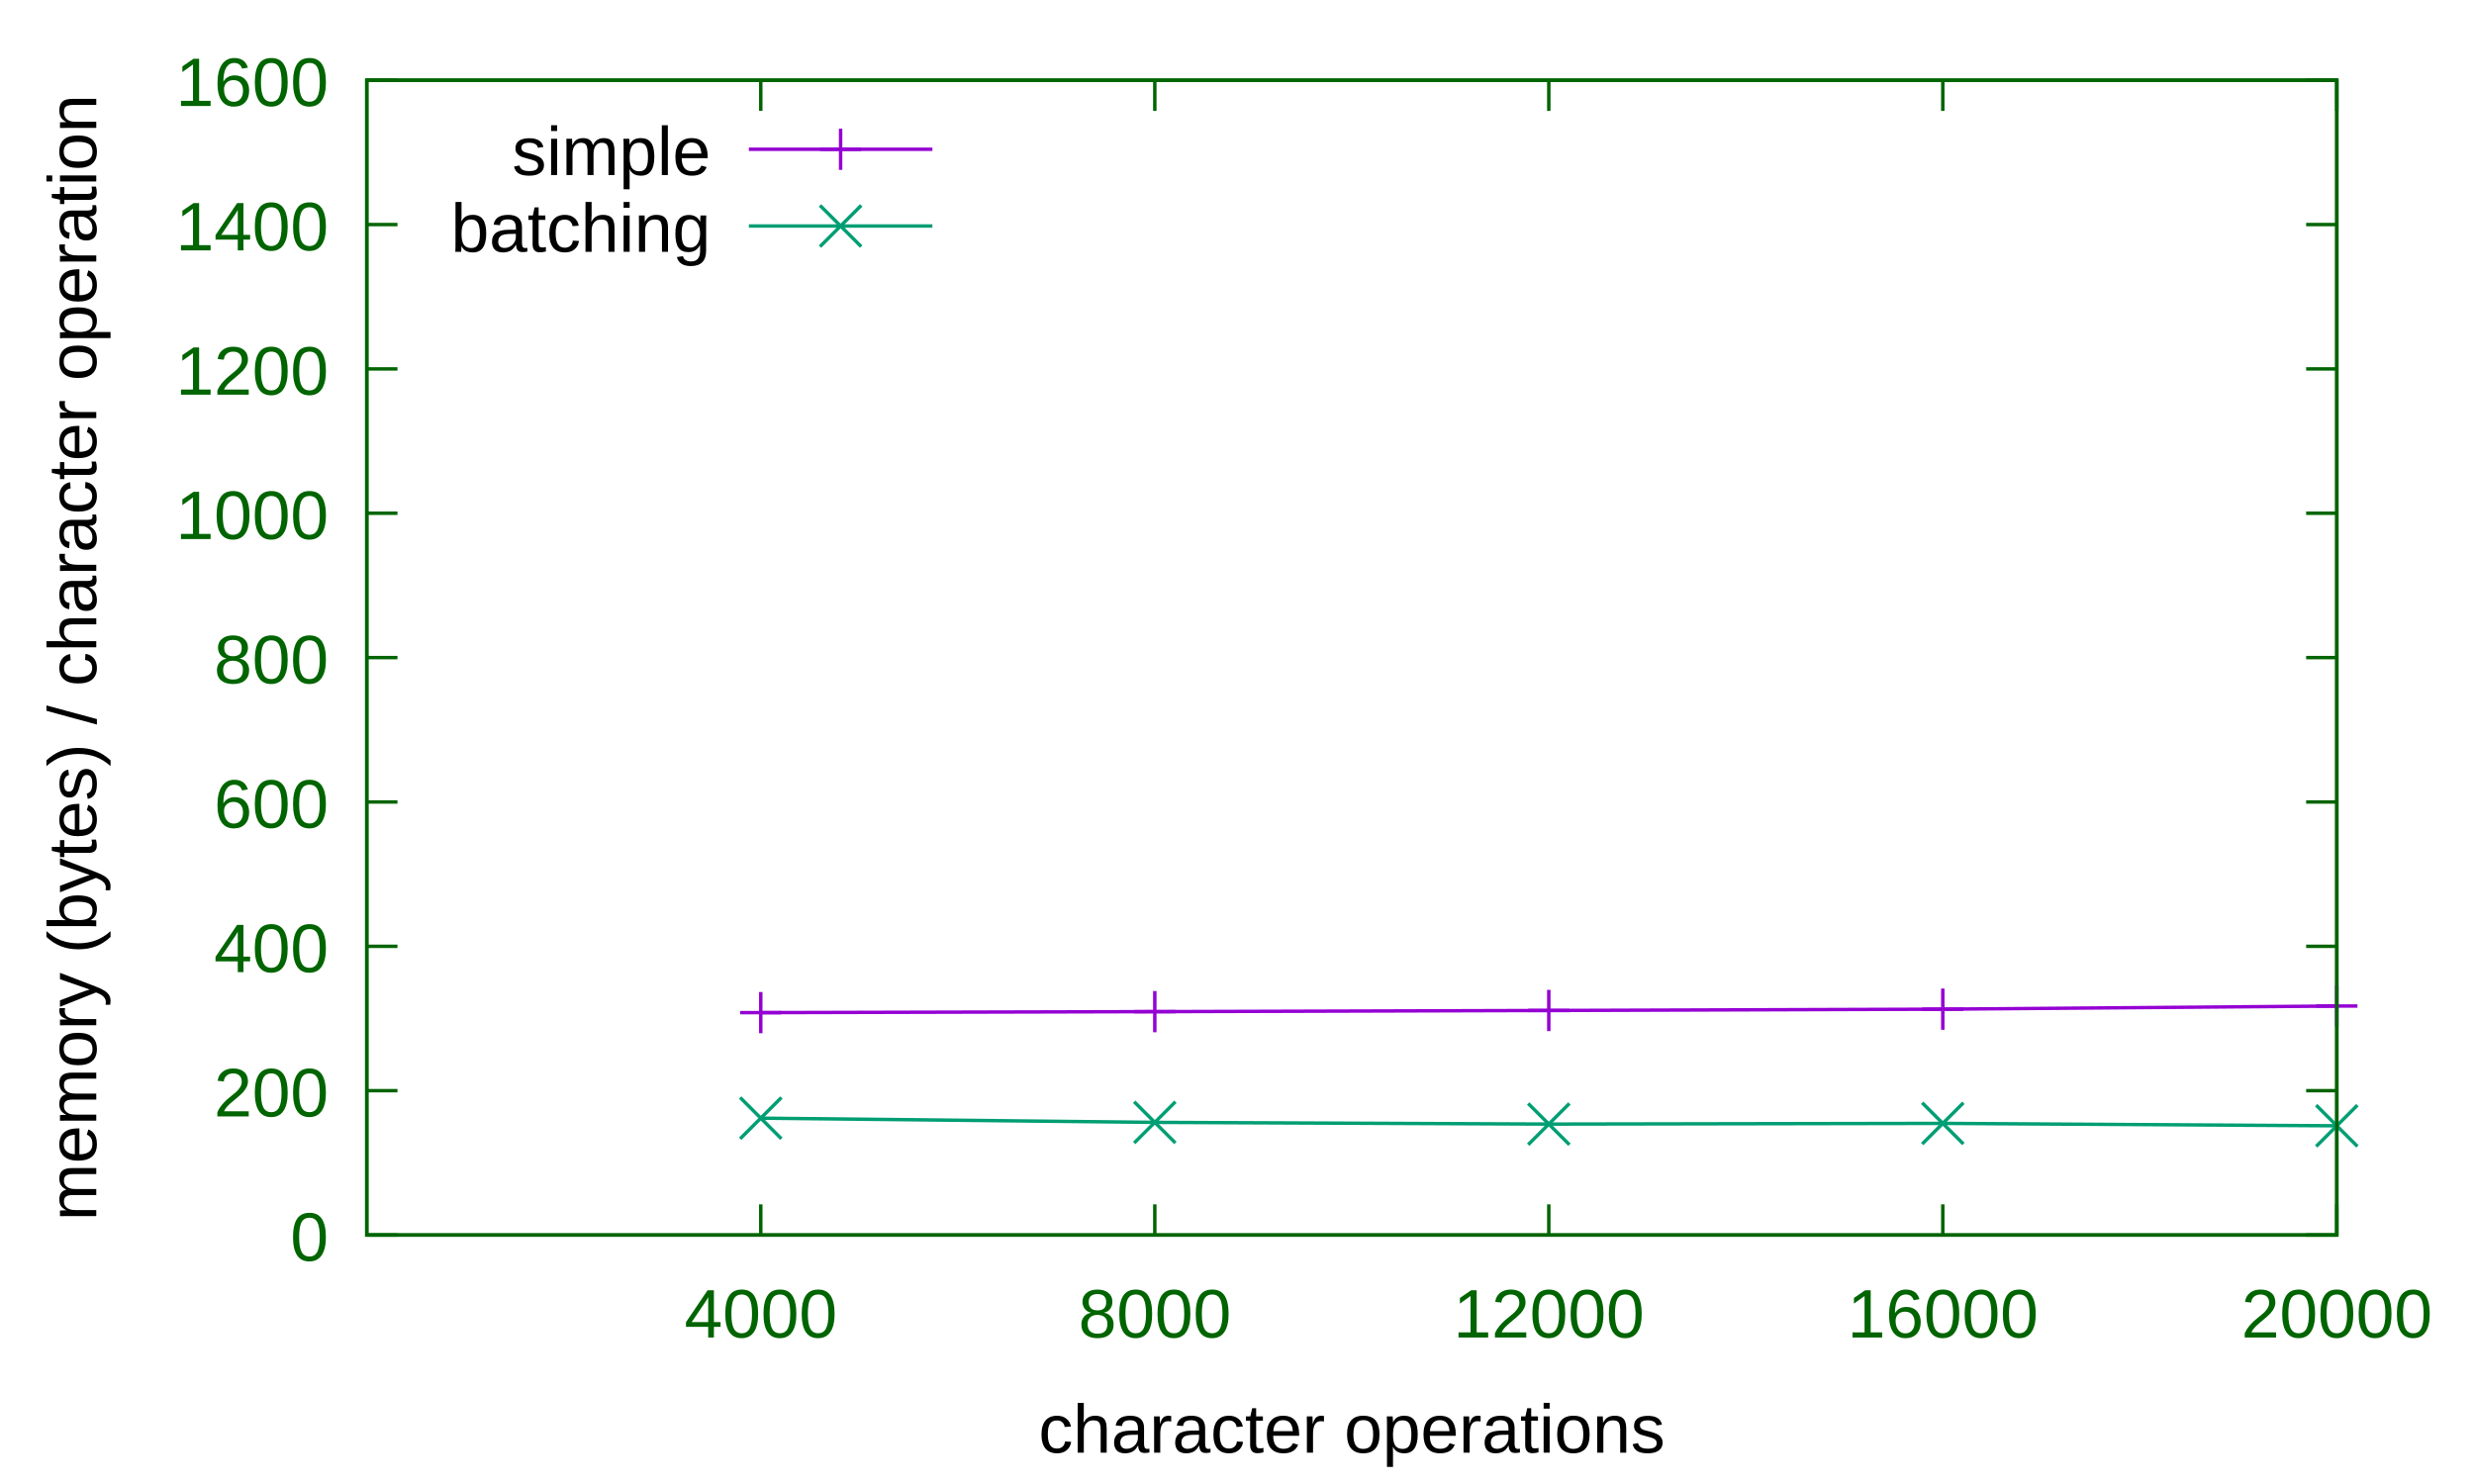 <?xml version="1.0" encoding="UTF-8"?>
<svg xmlns="http://www.w3.org/2000/svg" xmlns:xlink="http://www.w3.org/1999/xlink" width="360" height="216" viewBox="0 0 360 216">
<defs>
<g>
<g id="glyph-0-0">
</g>
<g id="glyph-0-1">
<path d="M 5.172 -3.438 C 5.172 -2.289 4.969 -1.414 4.562 -0.812 C 4.156 -0.207 3.555 0.094 2.766 0.094 C 1.973 0.094 1.379 -0.203 0.984 -0.797 C 0.586 -1.398 0.391 -2.281 0.391 -3.438 C 0.391 -4.625 0.582 -5.508 0.969 -6.094 C 1.352 -6.688 1.961 -6.984 2.797 -6.984 C 3.609 -6.984 4.207 -6.688 4.594 -6.094 C 4.977 -5.5 5.172 -4.613 5.172 -3.438 Z M 4.281 -3.438 C 4.281 -4.438 4.164 -5.156 3.938 -5.594 C 3.707 -6.039 3.328 -6.266 2.797 -6.266 C 2.254 -6.266 1.863 -6.047 1.625 -5.609 C 1.395 -5.172 1.281 -4.445 1.281 -3.438 C 1.281 -2.469 1.398 -1.754 1.641 -1.297 C 1.879 -0.848 2.258 -0.625 2.781 -0.625 C 3.301 -0.625 3.68 -0.852 3.922 -1.312 C 4.16 -1.77 4.281 -2.477 4.281 -3.438 Z M 4.281 -3.438 "/>
</g>
<g id="glyph-0-2">
<path d="M 0.5 0 L 0.5 -0.625 C 0.664 -1 0.867 -1.332 1.109 -1.625 C 1.348 -1.914 1.598 -2.18 1.859 -2.422 C 2.129 -2.66 2.391 -2.879 2.641 -3.078 C 2.898 -3.273 3.133 -3.473 3.344 -3.672 C 3.551 -3.879 3.719 -4.094 3.844 -4.312 C 3.977 -4.539 4.047 -4.789 4.047 -5.062 C 4.047 -5.445 3.938 -5.742 3.719 -5.953 C 3.5 -6.16 3.191 -6.266 2.797 -6.266 C 2.422 -6.266 2.109 -6.16 1.859 -5.953 C 1.617 -5.754 1.477 -5.469 1.438 -5.094 L 0.547 -5.188 C 0.609 -5.727 0.836 -6.16 1.234 -6.484 C 1.641 -6.816 2.16 -6.984 2.797 -6.984 C 3.484 -6.984 4.016 -6.816 4.391 -6.484 C 4.766 -6.16 4.953 -5.695 4.953 -5.094 C 4.953 -4.832 4.891 -4.566 4.766 -4.297 C 4.641 -4.035 4.457 -3.77 4.219 -3.5 C 3.977 -3.238 3.52 -2.832 2.844 -2.281 C 2.469 -1.977 2.164 -1.703 1.938 -1.453 C 1.719 -1.211 1.562 -0.977 1.469 -0.75 L 5.062 -0.75 L 5.062 0 Z M 0.5 0 "/>
</g>
<g id="glyph-0-3">
<path d="M 4.297 -1.562 L 4.297 0 L 3.469 0 L 3.469 -1.562 L 0.234 -1.562 L 0.234 -2.234 L 3.375 -6.875 L 4.297 -6.875 L 4.297 -2.25 L 5.266 -2.25 L 5.266 -1.562 Z M 3.469 -5.891 C 3.469 -5.867 3.422 -5.781 3.328 -5.625 C 3.242 -5.477 3.18 -5.375 3.141 -5.312 L 1.375 -2.703 L 1.125 -2.344 L 1.047 -2.25 L 3.469 -2.25 Z M 3.469 -5.891 "/>
</g>
<g id="glyph-0-4">
<path d="M 5.125 -2.25 C 5.125 -1.52 4.926 -0.945 4.531 -0.531 C 4.133 -0.113 3.594 0.094 2.906 0.094 C 2.125 0.094 1.531 -0.191 1.125 -0.766 C 0.719 -1.336 0.516 -2.176 0.516 -3.281 C 0.516 -4.469 0.723 -5.379 1.141 -6.016 C 1.566 -6.66 2.176 -6.984 2.969 -6.984 C 4.008 -6.984 4.664 -6.516 4.938 -5.578 L 4.094 -5.438 C 3.914 -5.988 3.535 -6.266 2.953 -6.266 C 2.453 -6.266 2.062 -6.031 1.781 -5.562 C 1.508 -5.102 1.375 -4.43 1.375 -3.547 C 1.539 -3.836 1.766 -4.062 2.047 -4.219 C 2.336 -4.375 2.672 -4.453 3.047 -4.453 C 3.68 -4.453 4.188 -4.25 4.562 -3.844 C 4.938 -3.445 5.125 -2.914 5.125 -2.25 Z M 4.234 -2.219 C 4.234 -2.707 4.109 -3.086 3.859 -3.359 C 3.617 -3.629 3.281 -3.766 2.844 -3.766 C 2.438 -3.766 2.102 -3.645 1.844 -3.406 C 1.594 -3.164 1.469 -2.836 1.469 -2.422 C 1.469 -1.891 1.598 -1.453 1.859 -1.109 C 2.117 -0.773 2.457 -0.609 2.875 -0.609 C 3.289 -0.609 3.617 -0.75 3.859 -1.031 C 4.109 -1.32 4.234 -1.719 4.234 -2.219 Z M 4.234 -2.219 "/>
</g>
<g id="glyph-0-5">
<path d="M 5.125 -1.922 C 5.125 -1.285 4.922 -0.789 4.516 -0.438 C 4.117 -0.082 3.539 0.094 2.781 0.094 C 2.051 0.094 1.477 -0.078 1.062 -0.422 C 0.645 -0.773 0.438 -1.27 0.438 -1.906 C 0.438 -2.352 0.562 -2.727 0.812 -3.031 C 1.07 -3.344 1.406 -3.531 1.812 -3.594 L 1.812 -3.625 C 1.438 -3.707 1.141 -3.895 0.922 -4.188 C 0.703 -4.477 0.594 -4.82 0.594 -5.219 C 0.594 -5.738 0.785 -6.16 1.172 -6.484 C 1.566 -6.816 2.098 -6.984 2.766 -6.984 C 3.441 -6.984 3.973 -6.82 4.359 -6.5 C 4.754 -6.188 4.953 -5.754 4.953 -5.203 C 4.953 -4.816 4.844 -4.473 4.625 -4.172 C 4.406 -3.879 4.109 -3.695 3.734 -3.625 L 3.734 -3.609 C 4.172 -3.535 4.508 -3.348 4.75 -3.047 C 5 -2.742 5.125 -2.367 5.125 -1.922 Z M 4.047 -5.156 C 4.047 -5.938 3.617 -6.328 2.766 -6.328 C 2.348 -6.328 2.031 -6.227 1.812 -6.031 C 1.602 -5.844 1.5 -5.551 1.5 -5.156 C 1.5 -4.77 1.609 -4.473 1.828 -4.266 C 2.047 -4.055 2.363 -3.953 2.781 -3.953 C 3.188 -3.953 3.5 -4.047 3.719 -4.234 C 3.938 -4.422 4.047 -4.727 4.047 -5.156 Z M 4.219 -2 C 4.219 -2.426 4.086 -2.75 3.828 -2.969 C 3.578 -3.188 3.223 -3.297 2.766 -3.297 C 2.316 -3.297 1.969 -3.176 1.719 -2.938 C 1.469 -2.707 1.344 -2.391 1.344 -1.984 C 1.344 -1.035 1.828 -0.562 2.797 -0.562 C 3.273 -0.562 3.629 -0.676 3.859 -0.906 C 4.098 -1.133 4.219 -1.5 4.219 -2 Z M 4.219 -2 "/>
</g>
<g id="glyph-0-6">
<path d="M 0.766 0 L 0.766 -0.75 L 2.516 -0.75 L 2.516 -6.047 L 0.969 -4.938 L 0.969 -5.766 L 2.594 -6.875 L 3.406 -6.875 L 3.406 -0.75 L 5.078 -0.75 L 5.078 0 Z M 0.766 0 "/>
</g>
<g id="glyph-0-7">
<path d="M 4.641 -1.453 C 4.641 -0.961 4.453 -0.582 4.078 -0.312 C 3.703 -0.039 3.176 0.094 2.5 0.094 C 1.844 0.094 1.332 -0.008 0.969 -0.219 C 0.613 -0.438 0.383 -0.773 0.281 -1.234 L 1.062 -1.391 C 1.133 -1.109 1.285 -0.898 1.516 -0.766 C 1.754 -0.641 2.082 -0.578 2.5 -0.578 C 2.945 -0.578 3.27 -0.645 3.469 -0.781 C 3.676 -0.914 3.781 -1.117 3.781 -1.391 C 3.781 -1.598 3.707 -1.766 3.562 -1.891 C 3.426 -2.023 3.195 -2.133 2.875 -2.219 L 2.25 -2.391 C 1.738 -2.516 1.375 -2.641 1.156 -2.766 C 0.945 -2.891 0.781 -3.039 0.656 -3.219 C 0.539 -3.406 0.484 -3.629 0.484 -3.891 C 0.484 -4.367 0.656 -4.734 1 -4.984 C 1.344 -5.234 1.844 -5.359 2.5 -5.359 C 3.082 -5.359 3.547 -5.254 3.891 -5.047 C 4.234 -4.848 4.453 -4.523 4.547 -4.078 L 3.75 -3.969 C 3.707 -4.207 3.578 -4.391 3.359 -4.516 C 3.148 -4.641 2.863 -4.703 2.5 -4.703 C 2.102 -4.703 1.812 -4.641 1.625 -4.516 C 1.438 -4.398 1.344 -4.219 1.344 -3.969 C 1.344 -3.82 1.379 -3.695 1.453 -3.594 C 1.535 -3.5 1.648 -3.414 1.797 -3.344 C 1.953 -3.281 2.281 -3.191 2.781 -3.078 C 3.238 -2.953 3.57 -2.836 3.781 -2.734 C 3.988 -2.641 4.148 -2.531 4.266 -2.406 C 4.379 -2.289 4.469 -2.156 4.531 -2 C 4.602 -1.844 4.641 -1.66 4.641 -1.453 Z M 4.641 -1.453 "/>
</g>
<g id="glyph-0-8">
<path d="M 0.672 -6.406 L 0.672 -7.25 L 1.547 -7.25 L 1.547 -6.406 Z M 0.672 0 L 0.672 -5.281 L 1.547 -5.281 L 1.547 0 Z M 0.672 0 "/>
</g>
<g id="glyph-0-9">
<path d="M 3.75 0 L 3.75 -3.344 C 3.75 -3.852 3.676 -4.207 3.531 -4.406 C 3.395 -4.602 3.145 -4.703 2.781 -4.703 C 2.406 -4.703 2.109 -4.555 1.891 -4.266 C 1.672 -3.984 1.562 -3.582 1.562 -3.062 L 1.562 0 L 0.688 0 L 0.688 -4.156 C 0.688 -4.77 0.68 -5.145 0.672 -5.281 L 1.5 -5.281 C 1.5 -5.27 1.5 -5.227 1.5 -5.156 C 1.508 -5.082 1.516 -5 1.516 -4.906 C 1.523 -4.812 1.531 -4.633 1.531 -4.375 L 1.547 -4.375 C 1.734 -4.75 1.945 -5.008 2.188 -5.156 C 2.438 -5.301 2.738 -5.375 3.094 -5.375 C 3.488 -5.375 3.801 -5.297 4.031 -5.141 C 4.27 -4.984 4.438 -4.727 4.531 -4.375 L 4.547 -4.375 C 4.723 -4.727 4.941 -4.984 5.203 -5.141 C 5.461 -5.297 5.773 -5.375 6.141 -5.375 C 6.672 -5.375 7.055 -5.227 7.297 -4.938 C 7.547 -4.656 7.672 -4.18 7.672 -3.516 L 7.672 0 L 6.797 0 L 6.797 -3.344 C 6.797 -3.852 6.723 -4.207 6.578 -4.406 C 6.441 -4.602 6.191 -4.703 5.828 -4.703 C 5.453 -4.703 5.156 -4.555 4.938 -4.266 C 4.727 -3.984 4.625 -3.582 4.625 -3.062 L 4.625 0 Z M 3.75 0 "/>
</g>
<g id="glyph-0-10">
<path d="M 5.141 -2.672 C 5.141 -0.828 4.492 0.094 3.203 0.094 C 2.391 0.094 1.844 -0.211 1.562 -0.828 L 1.531 -0.828 C 1.539 -0.797 1.547 -0.516 1.547 0.016 L 1.547 2.078 L 0.672 2.078 L 0.672 -4.203 C 0.672 -4.742 0.66 -5.102 0.641 -5.281 L 1.5 -5.281 C 1.5 -5.27 1.5 -5.223 1.5 -5.141 C 1.508 -5.066 1.52 -4.945 1.531 -4.781 C 1.539 -4.613 1.547 -4.5 1.547 -4.438 L 1.562 -4.438 C 1.719 -4.758 1.922 -4.992 2.172 -5.141 C 2.43 -5.297 2.773 -5.375 3.203 -5.375 C 3.848 -5.375 4.332 -5.156 4.656 -4.719 C 4.977 -4.281 5.141 -3.598 5.141 -2.672 Z M 4.219 -2.641 C 4.219 -3.379 4.117 -3.906 3.922 -4.219 C 3.723 -4.539 3.406 -4.703 2.969 -4.703 C 2.625 -4.703 2.352 -4.629 2.156 -4.484 C 1.957 -4.336 1.805 -4.109 1.703 -3.797 C 1.598 -3.484 1.547 -3.078 1.547 -2.578 C 1.547 -1.879 1.656 -1.363 1.875 -1.031 C 2.102 -0.707 2.469 -0.547 2.969 -0.547 C 3.406 -0.547 3.723 -0.707 3.922 -1.031 C 4.117 -1.352 4.219 -1.891 4.219 -2.641 Z M 4.219 -2.641 "/>
</g>
<g id="glyph-0-11">
<path d="M 0.672 0 L 0.672 -7.25 L 1.547 -7.25 L 1.547 0 Z M 0.672 0 "/>
</g>
<g id="glyph-0-12">
<path d="M 1.344 -2.453 C 1.344 -1.848 1.469 -1.379 1.719 -1.047 C 1.969 -0.723 2.336 -0.562 2.828 -0.562 C 3.203 -0.562 3.504 -0.633 3.734 -0.781 C 3.961 -0.938 4.117 -1.133 4.203 -1.375 L 4.969 -1.156 C 4.656 -0.32 3.941 0.094 2.828 0.094 C 2.047 0.094 1.445 -0.133 1.031 -0.594 C 0.625 -1.062 0.422 -1.754 0.422 -2.672 C 0.422 -3.547 0.625 -4.211 1.031 -4.672 C 1.445 -5.141 2.031 -5.375 2.781 -5.375 C 4.344 -5.375 5.125 -4.441 5.125 -2.578 L 5.125 -2.453 Z M 4.203 -3.125 C 4.16 -3.688 4.02 -4.094 3.781 -4.344 C 3.551 -4.602 3.219 -4.734 2.781 -4.734 C 2.352 -4.734 2.016 -4.586 1.766 -4.297 C 1.516 -4.016 1.379 -3.625 1.359 -3.125 Z M 4.203 -3.125 "/>
</g>
<g id="glyph-0-13">
<path d="M 5.141 -2.672 C 5.141 -0.828 4.492 0.094 3.203 0.094 C 2.797 0.094 2.457 0.02 2.188 -0.125 C 1.926 -0.27 1.711 -0.504 1.547 -0.828 C 1.547 -0.723 1.535 -0.566 1.516 -0.359 C 1.504 -0.148 1.5 -0.031 1.5 0 L 0.641 0 C 0.66 -0.176 0.672 -0.539 0.672 -1.094 L 0.672 -7.25 L 1.547 -7.25 L 1.547 -5.188 C 1.547 -4.969 1.539 -4.719 1.531 -4.438 L 1.547 -4.438 C 1.711 -4.77 1.93 -5.008 2.203 -5.156 C 2.473 -5.301 2.805 -5.375 3.203 -5.375 C 3.867 -5.375 4.359 -5.148 4.672 -4.703 C 4.984 -4.254 5.141 -3.578 5.141 -2.672 Z M 4.219 -2.641 C 4.219 -3.379 4.117 -3.906 3.922 -4.219 C 3.734 -4.539 3.414 -4.703 2.969 -4.703 C 2.477 -4.703 2.117 -4.531 1.891 -4.188 C 1.66 -3.852 1.547 -3.316 1.547 -2.578 C 1.547 -1.891 1.656 -1.379 1.875 -1.047 C 2.102 -0.711 2.469 -0.547 2.969 -0.547 C 3.406 -0.547 3.723 -0.707 3.922 -1.031 C 4.117 -1.363 4.219 -1.898 4.219 -2.641 Z M 4.219 -2.641 "/>
</g>
<g id="glyph-0-14">
<path d="M 2.016 0.094 C 1.484 0.094 1.082 -0.047 0.812 -0.328 C 0.551 -0.609 0.422 -0.988 0.422 -1.469 C 0.422 -2.02 0.598 -2.441 0.953 -2.734 C 1.316 -3.023 1.898 -3.18 2.703 -3.203 L 3.891 -3.219 L 3.891 -3.516 C 3.891 -3.941 3.797 -4.25 3.609 -4.438 C 3.43 -4.625 3.148 -4.719 2.766 -4.719 C 2.367 -4.719 2.078 -4.648 1.891 -4.516 C 1.711 -4.379 1.609 -4.164 1.578 -3.875 L 0.656 -3.953 C 0.812 -4.898 1.52 -5.375 2.781 -5.375 C 3.445 -5.375 3.945 -5.223 4.281 -4.922 C 4.613 -4.617 4.781 -4.18 4.781 -3.609 L 4.781 -1.328 C 4.781 -1.066 4.812 -0.867 4.875 -0.734 C 4.945 -0.609 5.082 -0.547 5.281 -0.547 C 5.363 -0.547 5.457 -0.555 5.562 -0.578 L 5.562 -0.031 C 5.344 0.02 5.117 0.047 4.891 0.047 C 4.555 0.047 4.316 -0.035 4.172 -0.203 C 4.023 -0.379 3.941 -0.648 3.922 -1.016 L 3.891 -1.016 C 3.672 -0.609 3.41 -0.32 3.109 -0.156 C 2.805 0.008 2.441 0.094 2.016 0.094 Z M 2.219 -0.562 C 2.539 -0.562 2.828 -0.633 3.078 -0.781 C 3.328 -0.926 3.523 -1.125 3.672 -1.375 C 3.816 -1.633 3.891 -1.898 3.891 -2.172 L 3.891 -2.609 L 2.938 -2.594 C 2.52 -2.582 2.203 -2.535 1.984 -2.453 C 1.773 -2.379 1.613 -2.258 1.5 -2.094 C 1.383 -1.938 1.328 -1.723 1.328 -1.453 C 1.328 -1.172 1.406 -0.953 1.562 -0.797 C 1.719 -0.641 1.938 -0.562 2.219 -0.562 Z M 2.219 -0.562 "/>
</g>
<g id="glyph-0-15">
<path d="M 2.703 -0.047 C 2.41 0.035 2.113 0.078 1.812 0.078 C 1.113 0.078 0.766 -0.32 0.766 -1.125 L 0.766 -4.641 L 0.156 -4.641 L 0.156 -5.281 L 0.797 -5.281 L 1.062 -6.469 L 1.641 -6.469 L 1.641 -5.281 L 2.625 -5.281 L 2.625 -4.641 L 1.641 -4.641 L 1.641 -1.312 C 1.641 -1.051 1.68 -0.867 1.766 -0.766 C 1.848 -0.672 1.992 -0.625 2.203 -0.625 C 2.316 -0.625 2.484 -0.645 2.703 -0.688 Z M 2.703 -0.047 "/>
</g>
<g id="glyph-0-16">
<path d="M 1.344 -2.672 C 1.344 -1.961 1.453 -1.438 1.672 -1.094 C 1.891 -0.758 2.223 -0.594 2.672 -0.594 C 2.984 -0.594 3.242 -0.676 3.453 -0.844 C 3.672 -1.02 3.801 -1.281 3.844 -1.625 L 4.734 -1.578 C 4.672 -1.066 4.457 -0.66 4.094 -0.359 C 3.727 -0.055 3.266 0.094 2.703 0.094 C 1.961 0.094 1.395 -0.133 1 -0.594 C 0.613 -1.062 0.422 -1.742 0.422 -2.641 C 0.422 -3.535 0.613 -4.211 1 -4.672 C 1.395 -5.141 1.957 -5.375 2.688 -5.375 C 3.227 -5.375 3.676 -5.234 4.031 -4.953 C 4.395 -4.68 4.617 -4.297 4.703 -3.797 L 3.797 -3.734 C 3.754 -4.023 3.641 -4.254 3.453 -4.422 C 3.266 -4.598 3.004 -4.688 2.672 -4.688 C 2.203 -4.688 1.863 -4.531 1.656 -4.219 C 1.445 -3.914 1.344 -3.398 1.344 -2.672 Z M 1.344 -2.672 "/>
</g>
<g id="glyph-0-17">
<path d="M 1.547 -4.375 C 1.734 -4.719 1.957 -4.969 2.219 -5.125 C 2.488 -5.289 2.828 -5.375 3.234 -5.375 C 3.805 -5.375 4.227 -5.234 4.5 -4.953 C 4.77 -4.672 4.906 -4.191 4.906 -3.516 L 4.906 0 L 4.031 0 L 4.031 -3.344 C 4.031 -3.719 3.992 -3.992 3.922 -4.172 C 3.859 -4.359 3.75 -4.492 3.594 -4.578 C 3.438 -4.66 3.219 -4.703 2.938 -4.703 C 2.52 -4.703 2.188 -4.555 1.938 -4.266 C 1.695 -3.984 1.578 -3.598 1.578 -3.109 L 1.578 0 L 0.688 0 L 0.688 -7.25 L 1.578 -7.25 L 1.578 -5.359 C 1.578 -5.16 1.566 -4.953 1.547 -4.734 C 1.535 -4.523 1.531 -4.406 1.531 -4.375 Z M 1.547 -4.375 "/>
</g>
<g id="glyph-0-18">
<path d="M 4.031 0 L 4.031 -3.344 C 4.031 -3.695 3.992 -3.969 3.922 -4.156 C 3.859 -4.352 3.75 -4.492 3.594 -4.578 C 3.445 -4.66 3.227 -4.703 2.938 -4.703 C 2.52 -4.703 2.188 -4.555 1.938 -4.266 C 1.695 -3.973 1.578 -3.57 1.578 -3.062 L 1.578 0 L 0.688 0 L 0.688 -4.156 C 0.688 -4.77 0.68 -5.145 0.672 -5.281 L 1.5 -5.281 C 1.5 -5.27 1.5 -5.227 1.5 -5.156 C 1.508 -5.082 1.516 -5 1.516 -4.906 C 1.523 -4.812 1.531 -4.633 1.531 -4.375 L 1.547 -4.375 C 1.742 -4.738 1.973 -4.992 2.234 -5.141 C 2.504 -5.297 2.836 -5.375 3.234 -5.375 C 3.816 -5.375 4.238 -5.227 4.5 -4.938 C 4.77 -4.656 4.906 -4.18 4.906 -3.516 L 4.906 0 Z M 4.031 0 "/>
</g>
<g id="glyph-0-19">
<path d="M 2.672 2.078 C 2.098 2.078 1.641 1.961 1.297 1.734 C 0.953 1.504 0.734 1.18 0.641 0.766 L 1.531 0.641 C 1.582 0.891 1.707 1.078 1.906 1.203 C 2.113 1.336 2.379 1.406 2.703 1.406 C 3.578 1.406 4.016 0.895 4.016 -0.125 L 4.016 -0.984 L 4 -0.984 C 3.832 -0.641 3.602 -0.379 3.312 -0.203 C 3.031 -0.035 2.695 0.047 2.312 0.047 C 1.656 0.047 1.176 -0.164 0.875 -0.594 C 0.57 -1.031 0.422 -1.707 0.422 -2.625 C 0.422 -3.562 0.582 -4.25 0.906 -4.688 C 1.238 -5.133 1.738 -5.359 2.406 -5.359 C 2.781 -5.359 3.102 -5.273 3.375 -5.109 C 3.656 -4.941 3.867 -4.695 4.016 -4.375 L 4.031 -4.375 C 4.031 -4.477 4.035 -4.648 4.047 -4.891 C 4.055 -5.129 4.066 -5.258 4.078 -5.281 L 4.922 -5.281 C 4.898 -5.102 4.891 -4.738 4.891 -4.188 L 4.891 -0.156 C 4.891 1.332 4.148 2.078 2.672 2.078 Z M 4.016 -2.641 C 4.016 -3.066 3.953 -3.438 3.828 -3.75 C 3.711 -4.062 3.547 -4.301 3.328 -4.469 C 3.117 -4.633 2.883 -4.719 2.625 -4.719 C 2.164 -4.719 1.832 -4.551 1.625 -4.219 C 1.426 -3.895 1.328 -3.367 1.328 -2.641 C 1.328 -1.922 1.422 -1.398 1.609 -1.078 C 1.805 -0.766 2.141 -0.609 2.609 -0.609 C 2.879 -0.609 3.117 -0.688 3.328 -0.844 C 3.547 -1.008 3.711 -1.242 3.828 -1.547 C 3.953 -1.859 4.016 -2.223 4.016 -2.641 Z M 4.016 -2.641 "/>
</g>
<g id="glyph-0-20">
<path d="M 0.688 0 L 0.688 -4.047 C 0.688 -4.422 0.68 -4.832 0.672 -5.281 L 1.5 -5.281 C 1.52 -4.688 1.531 -4.328 1.531 -4.203 L 1.547 -4.203 C 1.691 -4.66 1.852 -4.969 2.031 -5.125 C 2.219 -5.289 2.477 -5.375 2.812 -5.375 C 2.926 -5.375 3.047 -5.359 3.172 -5.328 L 3.172 -4.531 C 3.047 -4.562 2.891 -4.578 2.703 -4.578 C 2.336 -4.578 2.055 -4.422 1.859 -4.109 C 1.672 -3.797 1.578 -3.344 1.578 -2.75 L 1.578 0 Z M 0.688 0 "/>
</g>
<g id="glyph-0-21">
<path d="M 5.141 -2.641 C 5.141 -1.723 4.938 -1.035 4.531 -0.578 C 4.125 -0.129 3.535 0.094 2.766 0.094 C 1.992 0.094 1.41 -0.141 1.016 -0.609 C 0.617 -1.078 0.422 -1.754 0.422 -2.641 C 0.422 -4.461 1.207 -5.375 2.781 -5.375 C 3.594 -5.375 4.188 -5.148 4.562 -4.703 C 4.945 -4.266 5.141 -3.578 5.141 -2.641 Z M 4.219 -2.641 C 4.219 -3.367 4.109 -3.898 3.891 -4.234 C 3.672 -4.566 3.305 -4.734 2.797 -4.734 C 2.285 -4.734 1.914 -4.562 1.688 -4.219 C 1.457 -3.883 1.344 -3.359 1.344 -2.641 C 1.344 -1.953 1.453 -1.43 1.672 -1.078 C 1.898 -0.723 2.258 -0.547 2.75 -0.547 C 3.281 -0.547 3.656 -0.711 3.875 -1.047 C 4.102 -1.391 4.219 -1.922 4.219 -2.641 Z M 4.219 -2.641 "/>
</g>
<g id="glyph-1-0">
<path d="M 0 -3.75 L -3.344 -3.75 C -3.852 -3.75 -4.207 -3.676 -4.406 -3.531 C -4.602 -3.395 -4.703 -3.145 -4.703 -2.781 C -4.703 -2.406 -4.555 -2.109 -4.266 -1.891 C -3.984 -1.672 -3.582 -1.562 -3.062 -1.562 L 0 -1.562 L 0 -0.688 L -4.156 -0.688 C -4.77 -0.688 -5.145 -0.68 -5.281 -0.672 L -5.281 -1.5 C -5.27 -1.5 -5.227 -1.5 -5.156 -1.5 C -5.082 -1.508 -5 -1.516 -4.906 -1.516 C -4.812 -1.523 -4.633 -1.531 -4.375 -1.531 L -4.375 -1.547 C -4.75 -1.734 -5.008 -1.945 -5.156 -2.188 C -5.301 -2.438 -5.375 -2.738 -5.375 -3.094 C -5.375 -3.488 -5.297 -3.801 -5.141 -4.031 C -4.984 -4.27 -4.727 -4.438 -4.375 -4.531 L -4.375 -4.547 C -4.727 -4.723 -4.984 -4.941 -5.141 -5.203 C -5.297 -5.461 -5.375 -5.773 -5.375 -6.141 C -5.375 -6.672 -5.227 -7.055 -4.938 -7.297 C -4.656 -7.547 -4.18 -7.672 -3.516 -7.672 L 0 -7.672 L 0 -6.797 L -3.344 -6.797 C -3.852 -6.797 -4.207 -6.723 -4.406 -6.578 C -4.602 -6.441 -4.703 -6.191 -4.703 -5.828 C -4.703 -5.453 -4.555 -5.156 -4.266 -4.938 C -3.984 -4.727 -3.582 -4.625 -3.062 -4.625 L 0 -4.625 Z M 0 -3.75 "/>
</g>
<g id="glyph-1-1">
<path d="M -2.453 -1.344 C -1.848 -1.344 -1.379 -1.469 -1.047 -1.719 C -0.723 -1.969 -0.562 -2.336 -0.562 -2.828 C -0.562 -3.203 -0.633 -3.504 -0.781 -3.734 C -0.938 -3.961 -1.133 -4.117 -1.375 -4.203 L -1.156 -4.969 C -0.32 -4.656 0.094 -3.941 0.094 -2.828 C 0.094 -2.047 -0.133 -1.445 -0.594 -1.031 C -1.062 -0.625 -1.754 -0.422 -2.672 -0.422 C -3.547 -0.422 -4.211 -0.625 -4.672 -1.031 C -5.141 -1.445 -5.375 -2.031 -5.375 -2.781 C -5.375 -4.344 -4.441 -5.125 -2.578 -5.125 L -2.453 -5.125 Z M -3.125 -4.203 C -3.688 -4.16 -4.094 -4.02 -4.344 -3.781 C -4.602 -3.551 -4.734 -3.219 -4.734 -2.781 C -4.734 -2.352 -4.586 -2.016 -4.297 -1.766 C -4.016 -1.516 -3.625 -1.379 -3.125 -1.359 Z M -3.125 -4.203 "/>
</g>
<g id="glyph-1-2">
<path d="M -2.641 -5.141 C -1.723 -5.141 -1.035 -4.938 -0.578 -4.531 C -0.129 -4.125 0.094 -3.535 0.094 -2.766 C 0.094 -1.992 -0.141 -1.41 -0.609 -1.016 C -1.078 -0.617 -1.754 -0.422 -2.641 -0.422 C -4.461 -0.422 -5.375 -1.207 -5.375 -2.781 C -5.375 -3.594 -5.148 -4.188 -4.703 -4.562 C -4.266 -4.945 -3.578 -5.141 -2.641 -5.141 Z M -2.641 -4.219 C -3.367 -4.219 -3.898 -4.109 -4.234 -3.891 C -4.566 -3.672 -4.734 -3.305 -4.734 -2.797 C -4.734 -2.285 -4.562 -1.914 -4.219 -1.688 C -3.883 -1.457 -3.359 -1.344 -2.641 -1.344 C -1.953 -1.344 -1.43 -1.453 -1.078 -1.672 C -0.723 -1.898 -0.547 -2.258 -0.547 -2.75 C -0.547 -3.281 -0.711 -3.656 -1.047 -3.875 C -1.391 -4.102 -1.922 -4.219 -2.641 -4.219 Z M -2.641 -4.219 "/>
</g>
<g id="glyph-1-3">
<path d="M 0 -0.688 L -4.047 -0.688 C -4.422 -0.688 -4.832 -0.68 -5.281 -0.672 L -5.281 -1.5 C -4.688 -1.52 -4.328 -1.531 -4.203 -1.531 L -4.203 -1.547 C -4.66 -1.691 -4.969 -1.852 -5.125 -2.031 C -5.289 -2.219 -5.375 -2.477 -5.375 -2.812 C -5.375 -2.926 -5.359 -3.047 -5.328 -3.172 L -4.531 -3.172 C -4.562 -3.047 -4.578 -2.891 -4.578 -2.703 C -4.578 -2.336 -4.422 -2.055 -4.109 -1.859 C -3.797 -1.672 -3.344 -1.578 -2.75 -1.578 L 0 -1.578 Z M 0 -0.688 "/>
</g>
<g id="glyph-1-4">
<path d="M 2.078 -0.938 C 2.078 -0.695 2.055 -0.492 2.016 -0.328 L 1.359 -0.328 C 1.379 -0.453 1.391 -0.586 1.391 -0.734 C 1.391 -1.285 0.988 -1.719 0.188 -2.031 L -0.031 -2.125 L -5.281 -0.031 L -5.281 -0.969 L -2.359 -2.078 C -2.316 -2.086 -2.266 -2.102 -2.203 -2.125 C -2.141 -2.156 -1.926 -2.234 -1.562 -2.359 C -1.195 -2.484 -0.992 -2.547 -0.953 -2.547 L -1.922 -2.891 L -5.281 -4.047 L -5.281 -4.984 L 0 -2.953 C 0.562 -2.734 0.977 -2.531 1.25 -2.344 C 1.531 -2.156 1.738 -1.945 1.875 -1.719 C 2.008 -1.488 2.078 -1.227 2.078 -0.938 Z M 2.078 -0.938 "/>
</g>
<g id="glyph-1-5">
</g>
<g id="glyph-1-6">
<path d="M -2.594 -0.625 C -3.539 -0.625 -4.383 -0.77 -5.125 -1.062 C -5.875 -1.352 -6.582 -1.805 -7.25 -2.422 L -7.25 -3.266 C -6.57 -2.66 -5.852 -2.211 -5.094 -1.922 C -4.332 -1.641 -3.5 -1.5 -2.594 -1.5 C -1.688 -1.5 -0.852 -1.641 -0.094 -1.922 C 0.664 -2.203 1.391 -2.648 2.078 -3.266 L 2.078 -2.422 C 1.41 -1.805 0.703 -1.352 -0.047 -1.062 C -0.797 -0.77 -1.641 -0.625 -2.578 -0.625 Z M -2.594 -0.625 "/>
</g>
<g id="glyph-1-7">
<path d="M -2.672 -5.141 C -0.828 -5.141 0.094 -4.492 0.094 -3.203 C 0.094 -2.797 0.02 -2.457 -0.125 -2.188 C -0.27 -1.926 -0.504 -1.711 -0.828 -1.547 C -0.723 -1.547 -0.566 -1.535 -0.359 -1.516 C -0.148 -1.504 -0.031 -1.5 0 -1.5 L 0 -0.641 C -0.176 -0.66 -0.539 -0.672 -1.094 -0.672 L -7.25 -0.672 L -7.25 -1.547 L -5.188 -1.547 C -4.969 -1.547 -4.719 -1.539 -4.438 -1.531 L -4.438 -1.547 C -4.77 -1.711 -5.008 -1.93 -5.156 -2.203 C -5.301 -2.473 -5.375 -2.805 -5.375 -3.203 C -5.375 -3.867 -5.148 -4.359 -4.703 -4.672 C -4.254 -4.984 -3.578 -5.141 -2.672 -5.141 Z M -2.641 -4.219 C -3.379 -4.219 -3.906 -4.117 -4.219 -3.922 C -4.539 -3.734 -4.703 -3.414 -4.703 -2.969 C -4.703 -2.477 -4.531 -2.117 -4.188 -1.891 C -3.852 -1.66 -3.316 -1.547 -2.578 -1.547 C -1.891 -1.547 -1.379 -1.656 -1.047 -1.875 C -0.711 -2.102 -0.547 -2.469 -0.547 -2.969 C -0.547 -3.406 -0.707 -3.723 -1.031 -3.922 C -1.363 -4.117 -1.898 -4.219 -2.641 -4.219 Z M -2.641 -4.219 "/>
</g>
<g id="glyph-1-8">
<path d="M -0.047 -2.703 C 0.035 -2.41 0.078 -2.113 0.078 -1.812 C 0.078 -1.113 -0.32 -0.766 -1.125 -0.766 L -4.641 -0.766 L -4.641 -0.156 L -5.281 -0.156 L -5.281 -0.797 L -6.469 -1.062 L -6.469 -1.641 L -5.281 -1.641 L -5.281 -2.625 L -4.641 -2.625 L -4.641 -1.641 L -1.312 -1.641 C -1.051 -1.641 -0.867 -1.68 -0.766 -1.766 C -0.672 -1.848 -0.625 -1.992 -0.625 -2.203 C -0.625 -2.316 -0.645 -2.484 -0.688 -2.703 Z M -0.047 -2.703 "/>
</g>
<g id="glyph-1-9">
<path d="M -1.453 -4.641 C -0.961 -4.641 -0.582 -4.453 -0.312 -4.078 C -0.039 -3.703 0.094 -3.176 0.094 -2.5 C 0.094 -1.844 -0.008 -1.332 -0.219 -0.969 C -0.438 -0.613 -0.773 -0.383 -1.234 -0.281 L -1.391 -1.062 C -1.109 -1.133 -0.898 -1.285 -0.766 -1.516 C -0.641 -1.754 -0.578 -2.082 -0.578 -2.5 C -0.578 -2.945 -0.645 -3.27 -0.781 -3.469 C -0.914 -3.676 -1.117 -3.781 -1.391 -3.781 C -1.598 -3.781 -1.766 -3.707 -1.891 -3.562 C -2.023 -3.426 -2.133 -3.195 -2.219 -2.875 L -2.391 -2.25 C -2.516 -1.738 -2.641 -1.375 -2.766 -1.156 C -2.891 -0.945 -3.039 -0.781 -3.219 -0.656 C -3.406 -0.539 -3.629 -0.484 -3.891 -0.484 C -4.367 -0.484 -4.734 -0.656 -4.984 -1 C -5.234 -1.344 -5.359 -1.844 -5.359 -2.5 C -5.359 -3.082 -5.254 -3.547 -5.047 -3.891 C -4.848 -4.234 -4.523 -4.453 -4.078 -4.547 L -3.969 -3.75 C -4.207 -3.707 -4.391 -3.578 -4.516 -3.359 C -4.641 -3.148 -4.703 -2.863 -4.703 -2.5 C -4.703 -2.102 -4.641 -1.812 -4.516 -1.625 C -4.398 -1.438 -4.219 -1.344 -3.969 -1.344 C -3.82 -1.344 -3.695 -1.379 -3.594 -1.453 C -3.5 -1.535 -3.414 -1.648 -3.344 -1.797 C -3.281 -1.953 -3.191 -2.281 -3.078 -2.781 C -2.953 -3.238 -2.836 -3.57 -2.734 -3.781 C -2.641 -3.988 -2.531 -4.148 -2.406 -4.266 C -2.289 -4.379 -2.156 -4.469 -2 -4.531 C -1.844 -4.602 -1.66 -4.641 -1.453 -4.641 Z M -1.453 -4.641 "/>
</g>
<g id="glyph-1-10">
<path d="M -2.578 -2.703 C -1.641 -2.703 -0.797 -2.555 -0.047 -2.266 C 0.703 -1.973 1.41 -1.52 2.078 -0.906 L 2.078 -0.062 C 1.391 -0.676 0.672 -1.125 -0.078 -1.406 C -0.836 -1.688 -1.676 -1.828 -2.594 -1.828 C -3.5 -1.828 -4.328 -1.68 -5.078 -1.391 C -5.836 -1.109 -6.562 -0.664 -7.25 -0.062 L -7.25 -0.906 C -6.582 -1.52 -5.875 -1.973 -5.125 -2.266 C -4.375 -2.555 -3.531 -2.703 -2.594 -2.703 Z M -2.578 -2.703 "/>
</g>
<g id="glyph-1-11">
<path d="M 0.094 0 L -7.25 -2 L -7.25 -2.781 L 0.094 -0.797 Z M 0.094 0 "/>
</g>
<g id="glyph-1-12">
<path d="M -2.672 -1.344 C -1.961 -1.344 -1.438 -1.453 -1.094 -1.672 C -0.758 -1.891 -0.594 -2.223 -0.594 -2.672 C -0.594 -2.984 -0.676 -3.242 -0.844 -3.453 C -1.02 -3.672 -1.281 -3.801 -1.625 -3.844 L -1.578 -4.734 C -1.066 -4.672 -0.66 -4.457 -0.359 -4.094 C -0.055 -3.727 0.094 -3.266 0.094 -2.703 C 0.094 -1.961 -0.133 -1.395 -0.594 -1 C -1.062 -0.613 -1.742 -0.422 -2.641 -0.422 C -3.535 -0.422 -4.211 -0.613 -4.672 -1 C -5.141 -1.395 -5.375 -1.957 -5.375 -2.688 C -5.375 -3.227 -5.234 -3.676 -4.953 -4.031 C -4.68 -4.395 -4.297 -4.617 -3.797 -4.703 L -3.734 -3.797 C -4.023 -3.754 -4.254 -3.641 -4.422 -3.453 C -4.598 -3.266 -4.688 -3.004 -4.688 -2.672 C -4.688 -2.203 -4.531 -1.863 -4.219 -1.656 C -3.914 -1.445 -3.398 -1.344 -2.672 -1.344 Z M -2.672 -1.344 "/>
</g>
<g id="glyph-1-13">
<path d="M -4.375 -1.547 C -4.719 -1.734 -4.969 -1.957 -5.125 -2.219 C -5.289 -2.488 -5.375 -2.828 -5.375 -3.234 C -5.375 -3.805 -5.234 -4.227 -4.953 -4.5 C -4.672 -4.77 -4.191 -4.906 -3.516 -4.906 L 0 -4.906 L 0 -4.031 L -3.344 -4.031 C -3.719 -4.031 -3.992 -3.992 -4.172 -3.922 C -4.359 -3.859 -4.492 -3.75 -4.578 -3.594 C -4.66 -3.438 -4.703 -3.219 -4.703 -2.938 C -4.703 -2.52 -4.555 -2.188 -4.266 -1.938 C -3.984 -1.695 -3.598 -1.578 -3.109 -1.578 L 0 -1.578 L 0 -0.688 L -7.25 -0.688 L -7.25 -1.578 L -5.359 -1.578 C -5.16 -1.578 -4.953 -1.566 -4.734 -1.547 C -4.523 -1.535 -4.406 -1.531 -4.375 -1.531 Z M -4.375 -1.547 "/>
</g>
<g id="glyph-1-14">
<path d="M 0.094 -2.016 C 0.094 -1.484 -0.047 -1.082 -0.328 -0.812 C -0.609 -0.551 -0.988 -0.422 -1.469 -0.422 C -2.02 -0.422 -2.441 -0.598 -2.734 -0.953 C -3.023 -1.316 -3.18 -1.898 -3.203 -2.703 L -3.219 -3.891 L -3.516 -3.891 C -3.941 -3.891 -4.25 -3.797 -4.438 -3.609 C -4.625 -3.43 -4.719 -3.148 -4.719 -2.766 C -4.719 -2.367 -4.648 -2.078 -4.516 -1.891 C -4.379 -1.711 -4.164 -1.609 -3.875 -1.578 L -3.953 -0.656 C -4.898 -0.812 -5.375 -1.52 -5.375 -2.781 C -5.375 -3.445 -5.223 -3.945 -4.922 -4.281 C -4.617 -4.613 -4.18 -4.781 -3.609 -4.781 L -1.328 -4.781 C -1.066 -4.781 -0.867 -4.812 -0.734 -4.875 C -0.609 -4.945 -0.547 -5.082 -0.547 -5.281 C -0.547 -5.363 -0.555 -5.457 -0.578 -5.562 L -0.031 -5.562 C 0.02 -5.344 0.047 -5.117 0.047 -4.891 C 0.047 -4.555 -0.035 -4.316 -0.203 -4.172 C -0.379 -4.023 -0.648 -3.941 -1.016 -3.922 L -1.016 -3.891 C -0.609 -3.672 -0.32 -3.41 -0.156 -3.109 C 0.008 -2.805 0.094 -2.441 0.094 -2.016 Z M -0.562 -2.219 C -0.562 -2.539 -0.633 -2.828 -0.781 -3.078 C -0.926 -3.328 -1.125 -3.523 -1.375 -3.672 C -1.633 -3.816 -1.898 -3.891 -2.172 -3.891 L -2.609 -3.891 L -2.594 -2.938 C -2.582 -2.52 -2.535 -2.203 -2.453 -1.984 C -2.379 -1.773 -2.258 -1.613 -2.094 -1.5 C -1.938 -1.383 -1.723 -1.328 -1.453 -1.328 C -1.172 -1.328 -0.953 -1.406 -0.797 -1.562 C -0.641 -1.719 -0.562 -1.938 -0.562 -2.219 Z M -0.562 -2.219 "/>
</g>
<g id="glyph-1-15">
<path d="M -2.672 -5.141 C -0.828 -5.141 0.094 -4.492 0.094 -3.203 C 0.094 -2.391 -0.211 -1.844 -0.828 -1.562 L -0.828 -1.531 C -0.797 -1.539 -0.516 -1.547 0.016 -1.547 L 2.078 -1.547 L 2.078 -0.672 L -4.203 -0.672 C -4.742 -0.672 -5.102 -0.66 -5.281 -0.641 L -5.281 -1.5 C -5.27 -1.5 -5.223 -1.5 -5.141 -1.5 C -5.066 -1.508 -4.945 -1.52 -4.781 -1.531 C -4.613 -1.539 -4.5 -1.547 -4.438 -1.547 L -4.438 -1.562 C -4.758 -1.719 -4.992 -1.922 -5.141 -2.172 C -5.297 -2.43 -5.375 -2.773 -5.375 -3.203 C -5.375 -3.848 -5.156 -4.332 -4.719 -4.656 C -4.281 -4.977 -3.598 -5.141 -2.672 -5.141 Z M -2.641 -4.219 C -3.379 -4.219 -3.906 -4.117 -4.219 -3.922 C -4.539 -3.723 -4.703 -3.406 -4.703 -2.969 C -4.703 -2.625 -4.629 -2.352 -4.484 -2.156 C -4.336 -1.957 -4.109 -1.805 -3.797 -1.703 C -3.484 -1.598 -3.078 -1.547 -2.578 -1.547 C -1.879 -1.547 -1.363 -1.656 -1.031 -1.875 C -0.707 -2.102 -0.547 -2.469 -0.547 -2.969 C -0.547 -3.406 -0.707 -3.723 -1.031 -3.922 C -1.352 -4.117 -1.891 -4.219 -2.641 -4.219 Z M -2.641 -4.219 "/>
</g>
<g id="glyph-1-16">
<path d="M -6.406 -0.672 L -7.25 -0.672 L -7.25 -1.547 L -6.406 -1.547 Z M 0 -0.672 L -5.281 -0.672 L -5.281 -1.547 L 0 -1.547 Z M 0 -0.672 "/>
</g>
<g id="glyph-1-17">
<path d="M 0 -4.031 L -3.344 -4.031 C -3.695 -4.031 -3.969 -3.992 -4.156 -3.922 C -4.352 -3.859 -4.492 -3.75 -4.578 -3.594 C -4.66 -3.445 -4.703 -3.227 -4.703 -2.938 C -4.703 -2.52 -4.555 -2.188 -4.266 -1.938 C -3.973 -1.695 -3.57 -1.578 -3.062 -1.578 L 0 -1.578 L 0 -0.688 L -4.156 -0.688 C -4.77 -0.688 -5.145 -0.68 -5.281 -0.672 L -5.281 -1.5 C -5.27 -1.5 -5.227 -1.5 -5.156 -1.5 C -5.082 -1.508 -5 -1.516 -4.906 -1.516 C -4.812 -1.523 -4.633 -1.531 -4.375 -1.531 L -4.375 -1.547 C -4.738 -1.742 -4.992 -1.973 -5.141 -2.234 C -5.297 -2.504 -5.375 -2.836 -5.375 -3.234 C -5.375 -3.816 -5.227 -4.238 -4.938 -4.5 C -4.656 -4.77 -4.18 -4.906 -3.516 -4.906 L 0 -4.906 Z M 0 -4.031 "/>
</g>
</g>
</defs>
<path fill="none" stroke-width="0.5" stroke-linecap="butt" stroke-linejoin="miter" stroke="rgb(0%, 39.215%, 0%)" stroke-opacity="1" stroke-miterlimit="3.8" d="M 53.371 179.762 L 57.836 179.762 "/>
<path fill="none" stroke-width="0.5" stroke-linecap="butt" stroke-linejoin="miter" stroke="rgb(0%, 39.215%, 0%)" stroke-opacity="1" stroke-miterlimit="3.8" d="M 340.039 179.762 L 335.574 179.762 "/>
<g fill="rgb(0%, 39.215%, 0%)" fill-opacity="1">
<use xlink:href="#glyph-0-0" x="39.47" y="183.513"/>
<use xlink:href="#glyph-0-1" x="42.248" y="183.513"/>
</g>
<path fill="none" stroke-width="0.5" stroke-linecap="butt" stroke-linejoin="miter" stroke="rgb(0%, 39.215%, 0%)" stroke-opacity="1" stroke-miterlimit="3.8" d="M 53.371 158.75 L 57.836 158.75 "/>
<path fill="none" stroke-width="0.5" stroke-linecap="butt" stroke-linejoin="miter" stroke="rgb(0%, 39.215%, 0%)" stroke-opacity="1" stroke-miterlimit="3.8" d="M 340.039 158.75 L 335.574 158.75 "/>
<g fill="rgb(0%, 39.215%, 0%)" fill-opacity="1">
<use xlink:href="#glyph-0-0" x="28.35" y="162.503"/>
<use xlink:href="#glyph-0-2" x="31.128" y="162.503"/>
<use xlink:href="#glyph-0-1" x="36.69" y="162.503"/>
<use xlink:href="#glyph-0-1" x="42.251" y="162.503"/>
</g>
<path fill="none" stroke-width="0.5" stroke-linecap="butt" stroke-linejoin="miter" stroke="rgb(0%, 39.215%, 0%)" stroke-opacity="1" stroke-miterlimit="3.8" d="M 53.371 137.738 L 57.836 137.738 "/>
<path fill="none" stroke-width="0.5" stroke-linecap="butt" stroke-linejoin="miter" stroke="rgb(0%, 39.215%, 0%)" stroke-opacity="1" stroke-miterlimit="3.8" d="M 340.039 137.738 L 335.574 137.738 "/>
<g fill="rgb(0%, 39.215%, 0%)" fill-opacity="1">
<use xlink:href="#glyph-0-0" x="28.35" y="141.493"/>
<use xlink:href="#glyph-0-3" x="31.128" y="141.493"/>
<use xlink:href="#glyph-0-1" x="36.69" y="141.493"/>
<use xlink:href="#glyph-0-1" x="42.251" y="141.493"/>
</g>
<path fill="none" stroke-width="0.5" stroke-linecap="butt" stroke-linejoin="miter" stroke="rgb(0%, 39.215%, 0%)" stroke-opacity="1" stroke-miterlimit="3.8" d="M 53.371 116.73 L 57.836 116.73 "/>
<path fill="none" stroke-width="0.5" stroke-linecap="butt" stroke-linejoin="miter" stroke="rgb(0%, 39.215%, 0%)" stroke-opacity="1" stroke-miterlimit="3.8" d="M 340.039 116.73 L 335.574 116.73 "/>
<g fill="rgb(0%, 39.215%, 0%)" fill-opacity="1">
<use xlink:href="#glyph-0-0" x="28.35" y="120.483"/>
<use xlink:href="#glyph-0-4" x="31.128" y="120.483"/>
<use xlink:href="#glyph-0-1" x="36.69" y="120.483"/>
<use xlink:href="#glyph-0-1" x="42.251" y="120.483"/>
</g>
<path fill="none" stroke-width="0.5" stroke-linecap="butt" stroke-linejoin="miter" stroke="rgb(0%, 39.215%, 0%)" stroke-opacity="1" stroke-miterlimit="3.8" d="M 53.371 95.715 L 57.836 95.715 "/>
<path fill="none" stroke-width="0.5" stroke-linecap="butt" stroke-linejoin="miter" stroke="rgb(0%, 39.215%, 0%)" stroke-opacity="1" stroke-miterlimit="3.8" d="M 340.039 95.715 L 335.574 95.715 "/>
<g fill="rgb(0%, 39.215%, 0%)" fill-opacity="1">
<use xlink:href="#glyph-0-0" x="28.35" y="99.468"/>
<use xlink:href="#glyph-0-5" x="31.128" y="99.468"/>
<use xlink:href="#glyph-0-1" x="36.69" y="99.468"/>
<use xlink:href="#glyph-0-1" x="42.251" y="99.468"/>
</g>
<path fill="none" stroke-width="0.5" stroke-linecap="butt" stroke-linejoin="miter" stroke="rgb(0%, 39.215%, 0%)" stroke-opacity="1" stroke-miterlimit="3.8" d="M 53.371 74.703 L 57.836 74.703 "/>
<path fill="none" stroke-width="0.5" stroke-linecap="butt" stroke-linejoin="miter" stroke="rgb(0%, 39.215%, 0%)" stroke-opacity="1" stroke-miterlimit="3.8" d="M 340.039 74.703 L 335.574 74.703 "/>
<g fill="rgb(0%, 39.215%, 0%)" fill-opacity="1">
<use xlink:href="#glyph-0-0" x="22.79" y="78.458"/>
<use xlink:href="#glyph-0-6" x="25.568" y="78.458"/>
<use xlink:href="#glyph-0-1" x="31.13" y="78.458"/>
<use xlink:href="#glyph-0-1" x="36.691" y="78.458"/>
<use xlink:href="#glyph-0-1" x="42.253" y="78.458"/>
</g>
<path fill="none" stroke-width="0.5" stroke-linecap="butt" stroke-linejoin="miter" stroke="rgb(0%, 39.215%, 0%)" stroke-opacity="1" stroke-miterlimit="3.8" d="M 53.371 53.695 L 57.836 53.695 "/>
<path fill="none" stroke-width="0.5" stroke-linecap="butt" stroke-linejoin="miter" stroke="rgb(0%, 39.215%, 0%)" stroke-opacity="1" stroke-miterlimit="3.8" d="M 340.039 53.695 L 335.574 53.695 "/>
<g fill="rgb(0%, 39.215%, 0%)" fill-opacity="1">
<use xlink:href="#glyph-0-0" x="22.79" y="57.448"/>
<use xlink:href="#glyph-0-6" x="25.568" y="57.448"/>
<use xlink:href="#glyph-0-2" x="31.13" y="57.448"/>
<use xlink:href="#glyph-0-1" x="36.691" y="57.448"/>
<use xlink:href="#glyph-0-1" x="42.253" y="57.448"/>
</g>
<path fill="none" stroke-width="0.5" stroke-linecap="butt" stroke-linejoin="miter" stroke="rgb(0%, 39.215%, 0%)" stroke-opacity="1" stroke-miterlimit="3.8" d="M 53.371 32.684 L 57.836 32.684 "/>
<path fill="none" stroke-width="0.5" stroke-linecap="butt" stroke-linejoin="miter" stroke="rgb(0%, 39.215%, 0%)" stroke-opacity="1" stroke-miterlimit="3.8" d="M 340.039 32.684 L 335.574 32.684 "/>
<g fill="rgb(0%, 39.215%, 0%)" fill-opacity="1">
<use xlink:href="#glyph-0-0" x="22.79" y="36.438"/>
<use xlink:href="#glyph-0-6" x="25.568" y="36.438"/>
<use xlink:href="#glyph-0-3" x="31.13" y="36.438"/>
<use xlink:href="#glyph-0-1" x="36.691" y="36.438"/>
<use xlink:href="#glyph-0-1" x="42.253" y="36.438"/>
</g>
<path fill="none" stroke-width="0.5" stroke-linecap="butt" stroke-linejoin="miter" stroke="rgb(0%, 39.215%, 0%)" stroke-opacity="1" stroke-miterlimit="3.8" d="M 53.371 11.676 L 57.836 11.676 "/>
<path fill="none" stroke-width="0.5" stroke-linecap="butt" stroke-linejoin="miter" stroke="rgb(0%, 39.215%, 0%)" stroke-opacity="1" stroke-miterlimit="3.8" d="M 340.039 11.676 L 335.574 11.676 "/>
<g fill="rgb(0%, 39.215%, 0%)" fill-opacity="1">
<use xlink:href="#glyph-0-0" x="22.79" y="15.428"/>
<use xlink:href="#glyph-0-6" x="25.568" y="15.428"/>
<use xlink:href="#glyph-0-4" x="31.13" y="15.428"/>
<use xlink:href="#glyph-0-1" x="36.691" y="15.428"/>
<use xlink:href="#glyph-0-1" x="42.253" y="15.428"/>
</g>
<path fill="none" stroke-width="0.5" stroke-linecap="butt" stroke-linejoin="miter" stroke="rgb(0%, 39.215%, 0%)" stroke-opacity="1" stroke-miterlimit="3.8" d="M 110.703 179.762 L 110.703 175.297 "/>
<path fill="none" stroke-width="0.5" stroke-linecap="butt" stroke-linejoin="miter" stroke="rgb(0%, 39.215%, 0%)" stroke-opacity="1" stroke-miterlimit="3.8" d="M 110.703 11.676 L 110.703 16.141 "/>
<g fill="rgb(0%, 39.215%, 0%)" fill-opacity="1">
<use xlink:href="#glyph-0-3" x="99.585" y="194.683"/>
<use xlink:href="#glyph-0-1" x="105.147" y="194.683"/>
<use xlink:href="#glyph-0-1" x="110.708" y="194.683"/>
<use xlink:href="#glyph-0-1" x="116.27" y="194.683"/>
</g>
<path fill="none" stroke-width="0.5" stroke-linecap="butt" stroke-linejoin="miter" stroke="rgb(0%, 39.215%, 0%)" stroke-opacity="1" stroke-miterlimit="3.8" d="M 168.039 179.762 L 168.039 175.297 "/>
<path fill="none" stroke-width="0.5" stroke-linecap="butt" stroke-linejoin="miter" stroke="rgb(0%, 39.215%, 0%)" stroke-opacity="1" stroke-miterlimit="3.8" d="M 168.039 11.676 L 168.039 16.141 "/>
<g fill="rgb(0%, 39.215%, 0%)" fill-opacity="1">
<use xlink:href="#glyph-0-5" x="156.92" y="194.683"/>
<use xlink:href="#glyph-0-1" x="162.482" y="194.683"/>
<use xlink:href="#glyph-0-1" x="168.043" y="194.683"/>
<use xlink:href="#glyph-0-1" x="173.605" y="194.683"/>
</g>
<path fill="none" stroke-width="0.5" stroke-linecap="butt" stroke-linejoin="miter" stroke="rgb(0%, 39.215%, 0%)" stroke-opacity="1" stroke-miterlimit="3.8" d="M 225.371 179.762 L 225.371 175.297 "/>
<path fill="none" stroke-width="0.5" stroke-linecap="butt" stroke-linejoin="miter" stroke="rgb(0%, 39.215%, 0%)" stroke-opacity="1" stroke-miterlimit="3.8" d="M 225.371 11.676 L 225.371 16.141 "/>
<g fill="rgb(0%, 39.215%, 0%)" fill-opacity="1">
<use xlink:href="#glyph-0-6" x="211.47" y="194.683"/>
<use xlink:href="#glyph-0-2" x="217.032" y="194.683"/>
<use xlink:href="#glyph-0-1" x="222.593" y="194.683"/>
<use xlink:href="#glyph-0-1" x="228.155" y="194.683"/>
<use xlink:href="#glyph-0-1" x="233.716" y="194.683"/>
</g>
<path fill="none" stroke-width="0.5" stroke-linecap="butt" stroke-linejoin="miter" stroke="rgb(0%, 39.215%, 0%)" stroke-opacity="1" stroke-miterlimit="3.8" d="M 282.703 179.762 L 282.703 175.297 "/>
<path fill="none" stroke-width="0.5" stroke-linecap="butt" stroke-linejoin="miter" stroke="rgb(0%, 39.215%, 0%)" stroke-opacity="1" stroke-miterlimit="3.8" d="M 282.703 11.676 L 282.703 16.141 "/>
<g fill="rgb(0%, 39.215%, 0%)" fill-opacity="1">
<use xlink:href="#glyph-0-6" x="268.805" y="194.683"/>
<use xlink:href="#glyph-0-4" x="274.367" y="194.683"/>
<use xlink:href="#glyph-0-1" x="279.928" y="194.683"/>
<use xlink:href="#glyph-0-1" x="285.49" y="194.683"/>
<use xlink:href="#glyph-0-1" x="291.051" y="194.683"/>
</g>
<path fill="none" stroke-width="0.5" stroke-linecap="butt" stroke-linejoin="miter" stroke="rgb(0%, 39.215%, 0%)" stroke-opacity="1" stroke-miterlimit="3.8" d="M 340.039 179.762 L 340.039 175.297 "/>
<path fill="none" stroke-width="0.5" stroke-linecap="butt" stroke-linejoin="miter" stroke="rgb(0%, 39.215%, 0%)" stroke-opacity="1" stroke-miterlimit="3.8" d="M 340.039 11.676 L 340.039 16.141 "/>
<g fill="rgb(0%, 39.215%, 0%)" fill-opacity="1">
<use xlink:href="#glyph-0-2" x="326.14" y="194.683"/>
<use xlink:href="#glyph-0-1" x="331.702" y="194.683"/>
<use xlink:href="#glyph-0-1" x="337.263" y="194.683"/>
<use xlink:href="#glyph-0-1" x="342.825" y="194.683"/>
<use xlink:href="#glyph-0-1" x="348.386" y="194.683"/>
</g>
<path fill="none" stroke-width="0.5" stroke-linecap="butt" stroke-linejoin="miter" stroke="rgb(0%, 39.215%, 0%)" stroke-opacity="1" stroke-miterlimit="3.8" d="M 53.371 11.676 L 340.039 11.676 L 340.039 179.762 L 53.371 179.762 Z M 53.371 11.676 "/>
<g fill="rgb(0%, 0%, 0%)" fill-opacity="1">
<use xlink:href="#glyph-0-7" x="74.52" y="25.478"/>
<use xlink:href="#glyph-0-8" x="79.52" y="25.478"/>
<use xlink:href="#glyph-0-9" x="81.742" y="25.478"/>
<use xlink:href="#glyph-0-10" x="90.072" y="25.478"/>
<use xlink:href="#glyph-0-11" x="95.633" y="25.478"/>
<use xlink:href="#glyph-0-12" x="97.855" y="25.478"/>
</g>
<path fill="none" stroke-width="0.5" stroke-linecap="butt" stroke-linejoin="miter" stroke="rgb(58.038%, 0%, 82.744%)" stroke-opacity="1" stroke-miterlimit="3.8" d="M 108.969 21.727 L 135.676 21.727 "/>
<path fill="none" stroke-width="0.5" stroke-linecap="butt" stroke-linejoin="miter" stroke="rgb(58.038%, 0%, 82.744%)" stroke-opacity="1" stroke-miterlimit="3.8" d="M 110.703 147.391 L 168.039 147.246 L 225.371 147.078 L 282.703 146.887 L 340.039 146.43 "/>
<path fill="none" stroke-width="0.5" stroke-linecap="butt" stroke-linejoin="miter" stroke="rgb(58.038%, 0%, 82.744%)" stroke-opacity="1" stroke-miterlimit="3.8" d="M 107.703 147.391 L 113.703 147.391 "/>
<path fill="none" stroke-width="0.5" stroke-linecap="butt" stroke-linejoin="miter" stroke="rgb(58.038%, 0%, 82.744%)" stroke-opacity="1" stroke-miterlimit="3.8" d="M 110.703 144.391 L 110.703 150.391 "/>
<path fill="none" stroke-width="0.5" stroke-linecap="butt" stroke-linejoin="miter" stroke="rgb(58.038%, 0%, 82.744%)" stroke-opacity="1" stroke-miterlimit="3.8" d="M 165.039 147.246 L 171.039 147.246 "/>
<path fill="none" stroke-width="0.5" stroke-linecap="butt" stroke-linejoin="miter" stroke="rgb(58.038%, 0%, 82.744%)" stroke-opacity="1" stroke-miterlimit="3.8" d="M 168.039 144.246 L 168.039 150.246 "/>
<path fill="none" stroke-width="0.5" stroke-linecap="butt" stroke-linejoin="miter" stroke="rgb(58.038%, 0%, 82.744%)" stroke-opacity="1" stroke-miterlimit="3.8" d="M 222.371 147.078 L 228.371 147.078 "/>
<path fill="none" stroke-width="0.5" stroke-linecap="butt" stroke-linejoin="miter" stroke="rgb(58.038%, 0%, 82.744%)" stroke-opacity="1" stroke-miterlimit="3.8" d="M 225.371 144.078 L 225.371 150.078 "/>
<path fill="none" stroke-width="0.5" stroke-linecap="butt" stroke-linejoin="miter" stroke="rgb(58.038%, 0%, 82.744%)" stroke-opacity="1" stroke-miterlimit="3.8" d="M 279.703 146.887 L 285.703 146.887 "/>
<path fill="none" stroke-width="0.5" stroke-linecap="butt" stroke-linejoin="miter" stroke="rgb(58.038%, 0%, 82.744%)" stroke-opacity="1" stroke-miterlimit="3.8" d="M 282.703 143.887 L 282.703 149.887 "/>
<path fill="none" stroke-width="0.5" stroke-linecap="butt" stroke-linejoin="miter" stroke="rgb(58.038%, 0%, 82.744%)" stroke-opacity="1" stroke-miterlimit="3.8" d="M 337.039 146.43 L 343.039 146.43 "/>
<path fill="none" stroke-width="0.5" stroke-linecap="butt" stroke-linejoin="miter" stroke="rgb(58.038%, 0%, 82.744%)" stroke-opacity="1" stroke-miterlimit="3.8" d="M 340.039 143.43 L 340.039 149.43 "/>
<path fill="none" stroke-width="0.5" stroke-linecap="butt" stroke-linejoin="miter" stroke="rgb(58.038%, 0%, 82.744%)" stroke-opacity="1" stroke-miterlimit="3.8" d="M 119.32 21.727 L 125.32 21.727 "/>
<path fill="none" stroke-width="0.5" stroke-linecap="butt" stroke-linejoin="miter" stroke="rgb(58.038%, 0%, 82.744%)" stroke-opacity="1" stroke-miterlimit="3.8" d="M 122.32 18.727 L 122.32 24.727 "/>
<g fill="rgb(0%, 0%, 0%)" fill-opacity="1">
<use xlink:href="#glyph-0-13" x="65.61" y="36.648"/>
<use xlink:href="#glyph-0-14" x="71.172" y="36.648"/>
<use xlink:href="#glyph-0-15" x="76.733" y="36.648"/>
<use xlink:href="#glyph-0-16" x="79.511" y="36.648"/>
<use xlink:href="#glyph-0-17" x="84.511" y="36.648"/>
<use xlink:href="#glyph-0-8" x="90.073" y="36.648"/>
<use xlink:href="#glyph-0-18" x="92.295" y="36.648"/>
<use xlink:href="#glyph-0-19" x="97.856" y="36.648"/>
</g>
<path fill="none" stroke-width="0.5" stroke-linecap="butt" stroke-linejoin="miter" stroke="rgb(0%, 61.96%, 45.097%)" stroke-opacity="1" stroke-miterlimit="3.8" d="M 108.969 32.895 L 135.676 32.895 "/>
<path fill="none" stroke-width="0.5" stroke-linecap="butt" stroke-linejoin="miter" stroke="rgb(0%, 61.96%, 45.097%)" stroke-opacity="1" stroke-miterlimit="3.8" d="M 110.703 162.75 L 168.039 163.363 L 225.371 163.613 L 282.703 163.512 L 340.039 163.863 "/>
<path fill="none" stroke-width="0.5" stroke-linecap="butt" stroke-linejoin="miter" stroke="rgb(0%, 61.96%, 45.097%)" stroke-opacity="1" stroke-miterlimit="3.8" d="M 107.703 159.75 L 113.703 165.75 "/>
<path fill="none" stroke-width="0.5" stroke-linecap="butt" stroke-linejoin="miter" stroke="rgb(0%, 61.96%, 45.097%)" stroke-opacity="1" stroke-miterlimit="3.8" d="M 107.703 165.75 L 113.703 159.75 "/>
<path fill="none" stroke-width="0.5" stroke-linecap="butt" stroke-linejoin="miter" stroke="rgb(0%, 61.96%, 45.097%)" stroke-opacity="1" stroke-miterlimit="3.8" d="M 165.039 160.363 L 171.039 166.363 "/>
<path fill="none" stroke-width="0.5" stroke-linecap="butt" stroke-linejoin="miter" stroke="rgb(0%, 61.96%, 45.097%)" stroke-opacity="1" stroke-miterlimit="3.8" d="M 165.039 166.363 L 171.039 160.363 "/>
<path fill="none" stroke-width="0.5" stroke-linecap="butt" stroke-linejoin="miter" stroke="rgb(0%, 61.96%, 45.097%)" stroke-opacity="1" stroke-miterlimit="3.8" d="M 222.371 160.613 L 228.371 166.613 "/>
<path fill="none" stroke-width="0.5" stroke-linecap="butt" stroke-linejoin="miter" stroke="rgb(0%, 61.96%, 45.097%)" stroke-opacity="1" stroke-miterlimit="3.8" d="M 222.371 166.613 L 228.371 160.613 "/>
<path fill="none" stroke-width="0.5" stroke-linecap="butt" stroke-linejoin="miter" stroke="rgb(0%, 61.96%, 45.097%)" stroke-opacity="1" stroke-miterlimit="3.8" d="M 279.703 160.512 L 285.703 166.512 "/>
<path fill="none" stroke-width="0.5" stroke-linecap="butt" stroke-linejoin="miter" stroke="rgb(0%, 61.96%, 45.097%)" stroke-opacity="1" stroke-miterlimit="3.8" d="M 279.703 166.512 L 285.703 160.512 "/>
<path fill="none" stroke-width="0.5" stroke-linecap="butt" stroke-linejoin="miter" stroke="rgb(0%, 61.96%, 45.097%)" stroke-opacity="1" stroke-miterlimit="3.8" d="M 337.039 160.863 L 343.039 166.863 "/>
<path fill="none" stroke-width="0.5" stroke-linecap="butt" stroke-linejoin="miter" stroke="rgb(0%, 61.96%, 45.097%)" stroke-opacity="1" stroke-miterlimit="3.8" d="M 337.039 166.863 L 343.039 160.863 "/>
<path fill="none" stroke-width="0.5" stroke-linecap="butt" stroke-linejoin="miter" stroke="rgb(0%, 61.96%, 45.097%)" stroke-opacity="1" stroke-miterlimit="3.8" d="M 119.32 29.895 L 125.32 35.895 "/>
<path fill="none" stroke-width="0.5" stroke-linecap="butt" stroke-linejoin="miter" stroke="rgb(0%, 61.96%, 45.097%)" stroke-opacity="1" stroke-miterlimit="3.8" d="M 119.32 35.895 L 125.32 29.895 "/>
<path fill="none" stroke-width="0.5" stroke-linecap="butt" stroke-linejoin="miter" stroke="rgb(0%, 39.215%, 0%)" stroke-opacity="1" stroke-miterlimit="3.8" d="M 53.371 11.676 L 340.039 11.676 L 340.039 179.762 L 53.371 179.762 Z M 53.371 11.676 "/>
<g fill="rgb(0%, 0%, 0%)" fill-opacity="1">
<use xlink:href="#glyph-1-0" x="14.008" y="177.69"/>
<use xlink:href="#glyph-1-1" x="14.008" y="169.36"/>
<use xlink:href="#glyph-1-0" x="14.008" y="163.798"/>
<use xlink:href="#glyph-1-2" x="14.008" y="155.468"/>
<use xlink:href="#glyph-1-3" x="14.008" y="149.907"/>
<use xlink:href="#glyph-1-4" x="14.008" y="146.577"/>
<use xlink:href="#glyph-1-5" x="14.008" y="141.577"/>
<use xlink:href="#glyph-1-6" x="14.008" y="138.798"/>
<use xlink:href="#glyph-1-7" x="14.008" y="135.468"/>
<use xlink:href="#glyph-1-4" x="14.008" y="129.907"/>
<use xlink:href="#glyph-1-8" x="14.008" y="124.907"/>
<use xlink:href="#glyph-1-1" x="14.008" y="122.128"/>
<use xlink:href="#glyph-1-9" x="14.008" y="116.567"/>
<use xlink:href="#glyph-1-10" x="14.008" y="111.567"/>
<use xlink:href="#glyph-1-5" x="14.008" y="108.237"/>
<use xlink:href="#glyph-1-11" x="14.008" y="105.459"/>
<use xlink:href="#glyph-1-5" x="14.008" y="102.68"/>
<use xlink:href="#glyph-1-12" x="14.008" y="99.902"/>
<use xlink:href="#glyph-1-13" x="14.008" y="94.902"/>
<use xlink:href="#glyph-1-14" x="14.008" y="89.34"/>
<use xlink:href="#glyph-1-3" x="14.008" y="83.779"/>
<use xlink:href="#glyph-1-14" x="14.008" y="80.449"/>
<use xlink:href="#glyph-1-12" x="14.008" y="74.887"/>
<use xlink:href="#glyph-1-8" x="14.008" y="69.887"/>
<use xlink:href="#glyph-1-1" x="14.008" y="67.109"/>
<use xlink:href="#glyph-1-3" x="14.008" y="61.547"/>
<use xlink:href="#glyph-1-5" x="14.008" y="58.217"/>
<use xlink:href="#glyph-1-2" x="14.008" y="55.439"/>
<use xlink:href="#glyph-1-15" x="14.008" y="49.877"/>
<use xlink:href="#glyph-1-1" x="14.008" y="44.316"/>
<use xlink:href="#glyph-1-3" x="14.008" y="38.754"/>
<use xlink:href="#glyph-1-14" x="14.008" y="35.424"/>
<use xlink:href="#glyph-1-8" x="14.008" y="29.863"/>
<use xlink:href="#glyph-1-16" x="14.008" y="27.085"/>
<use xlink:href="#glyph-1-2" x="14.008" y="24.863"/>
<use xlink:href="#glyph-1-17" x="14.008" y="19.301"/>
</g>
<g fill="rgb(0%, 0%, 0%)" fill-opacity="1">
<use xlink:href="#glyph-0-16" x="151.13" y="211.438"/>
<use xlink:href="#glyph-0-17" x="156.13" y="211.438"/>
<use xlink:href="#glyph-0-14" x="161.692" y="211.438"/>
<use xlink:href="#glyph-0-20" x="167.253" y="211.438"/>
<use xlink:href="#glyph-0-14" x="170.583" y="211.438"/>
<use xlink:href="#glyph-0-16" x="176.145" y="211.438"/>
<use xlink:href="#glyph-0-15" x="181.145" y="211.438"/>
<use xlink:href="#glyph-0-12" x="183.923" y="211.438"/>
<use xlink:href="#glyph-0-20" x="189.484" y="211.438"/>
<use xlink:href="#glyph-0-0" x="192.815" y="211.438"/>
<use xlink:href="#glyph-0-21" x="195.593" y="211.438"/>
<use xlink:href="#glyph-0-10" x="201.154" y="211.438"/>
<use xlink:href="#glyph-0-12" x="206.716" y="211.438"/>
<use xlink:href="#glyph-0-20" x="212.277" y="211.438"/>
<use xlink:href="#glyph-0-14" x="215.608" y="211.438"/>
<use xlink:href="#glyph-0-15" x="221.169" y="211.438"/>
<use xlink:href="#glyph-0-8" x="223.947" y="211.438"/>
<use xlink:href="#glyph-0-21" x="226.169" y="211.438"/>
<use xlink:href="#glyph-0-18" x="231.731" y="211.438"/>
<use xlink:href="#glyph-0-7" x="237.292" y="211.438"/>
</g>
</svg>
